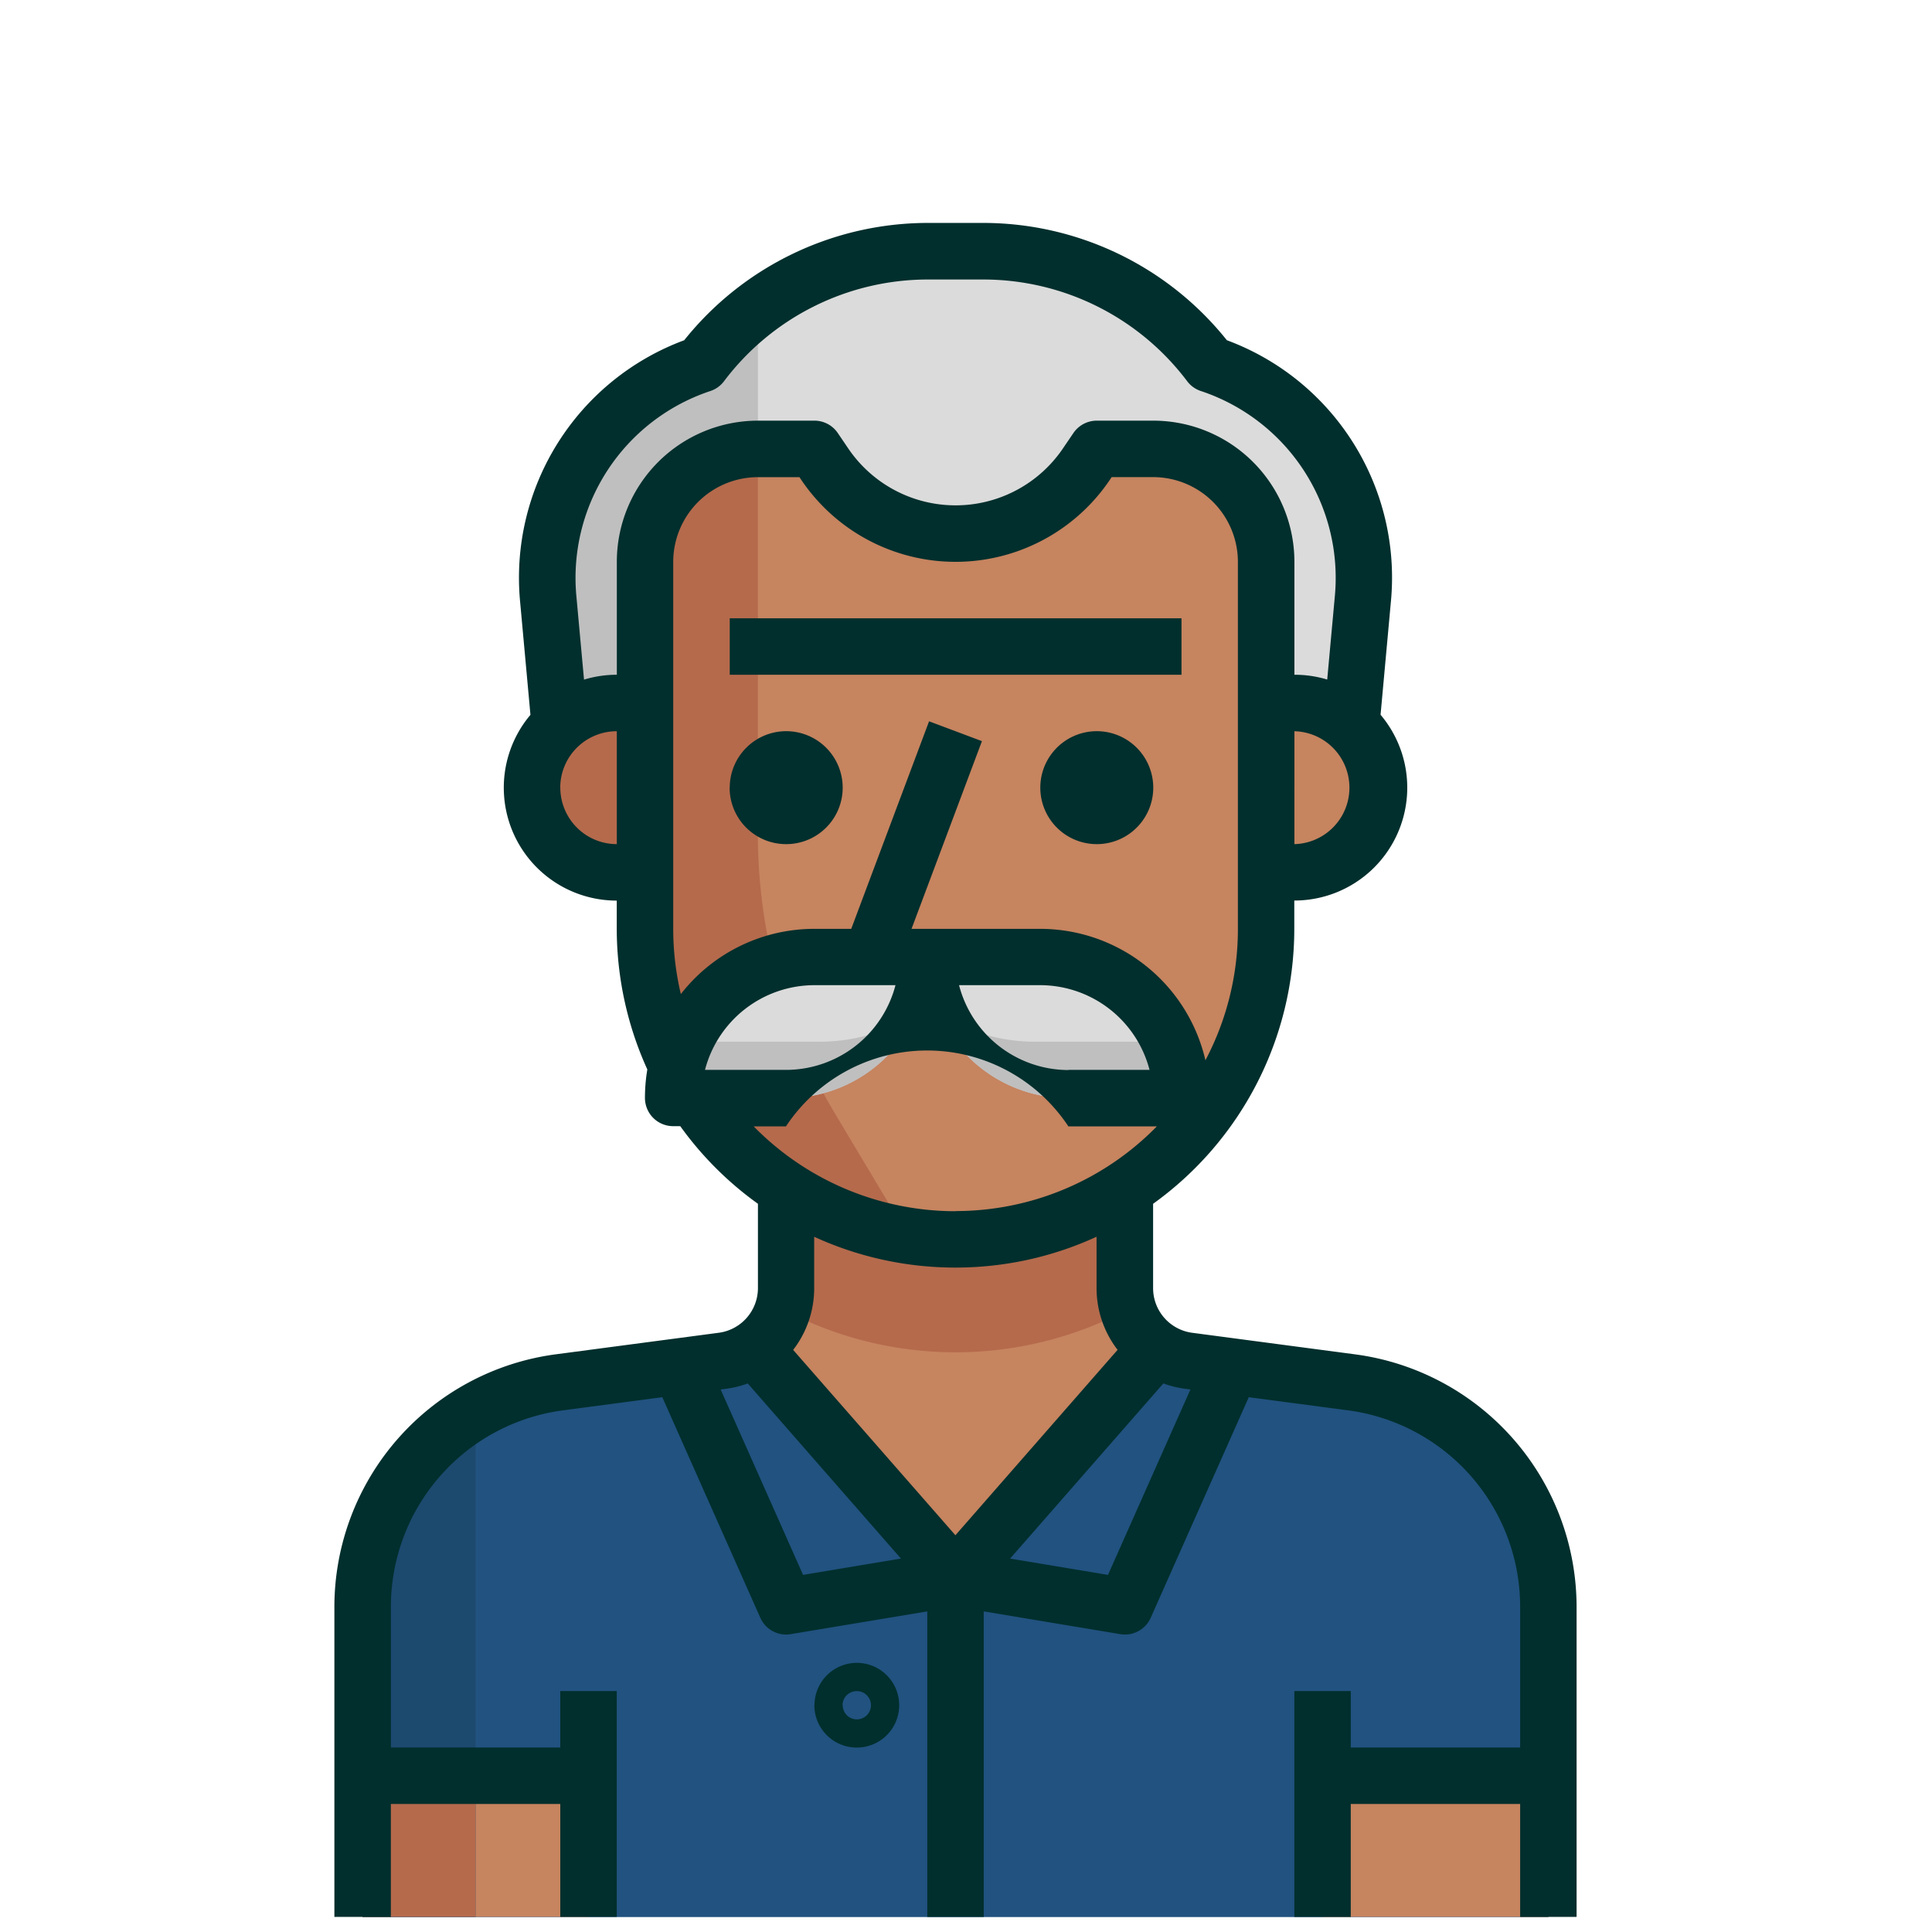 <svg id="h-20_1" xmlns="http://www.w3.org/2000/svg" width="52" height="52" viewBox="0 0 52 52">
  <g id="_014-man-12" data-name="014-man-12" transform="translate(9 6)">
    <path id="Tracé_3861" data-name="Tracé 3861" d="M103.442,340.28,99.02,339.7a1.917,1.917,0,0,1-.942-.38l-5.319,6.231-5.319-6.261a2.051,2.051,0,0,1-.965.41l-4.423.585a6.079,6.079,0,0,0-5.251,6.026v8.359h31.915v-8.359A6.079,6.079,0,0,0,103.442,340.28Z" transform="translate(-76.041 -309.072)" fill="#215280"/>
    <path id="Tracé_3862" data-name="Tracé 3862" d="M206.905,286.767a1.962,1.962,0,0,1-.76-1.565v-3.6h-9.119v3.6a1.984,1.984,0,0,1-.76,1.52L201.586,293Z" transform="translate(-184.869 -256.524)" fill="#c6845f"/>
    <path id="Tracé_3863" data-name="Tracé 3863" d="M213.919,285.81V281.6H204.8v4.21A9.908,9.908,0,0,0,213.919,285.81Z" transform="translate(-192.642 -256.524)" fill="#b56a4c"/>
    <path id="Tracé_3864" data-name="Tracé 3864" d="M79.84,359.083a6.079,6.079,0,0,0-3.04,5.258V372.7h3.04Z" transform="translate(-76.04 -327.107)" fill="#1c496e"/>
    <rect id="Rectangle_270" data-name="Rectangle 270" width="3.04" height="3.799" transform="translate(3.799 41.794)" fill="#c6845f"/>
    <rect id="Rectangle_271" data-name="Rectangle 271" width="3.04" height="3.799" transform="translate(0.76 41.794)" fill="#b56a4c"/>
    <g id="Groupe_1713" data-name="Groupe 1713" transform="translate(8.359 6.079)">
      <rect id="Rectangle_272" data-name="Rectangle 272" width="6.079" height="3.799" transform="translate(18.237 35.715)" fill="#c6845f"/>
      <path id="Tracé_3865" data-name="Tracé 3865" d="M162.894,84.673a8.359,8.359,0,0,1-.76-3.488V71.307h0a3.04,3.04,0,0,1,3.04-3.04h1.52l.258.38a4.264,4.264,0,0,0,3.541,1.9h0a4.264,4.264,0,0,0,3.541-1.9l.258-.38h1.52a3.04,3.04,0,0,1,3.04,3.04h0v9.878a8.359,8.359,0,0,1-8.359,8.359h0A8.36,8.36,0,0,1,163.654,86" transform="translate(-162.134 -68.267)" fill="#c6845f"/>
    </g>
    <path id="Tracé_3866" data-name="Tracé 3866" d="M165.174,78.639V68.267a3.04,3.04,0,0,0-3.04,3.04v9.878a8.359,8.359,0,0,0,.76,3.488l.76,1.322a8.359,8.359,0,0,0,5.555,3.442l-1.945-3.252A14.654,14.654,0,0,1,165.174,78.639Z" transform="translate(-153.775 -62.188)" fill="#b56a4c"/>
    <path id="Tracé_3867" data-name="Tracé 3867" d="M135.22,20.691v-3.8a3.04,3.04,0,0,1,3.04-3.04h1.52l.258.38a4.248,4.248,0,0,0,7.082,0l.258-.38h1.52a3.04,3.04,0,0,1,3.04,3.04v3.8h.76a2.281,2.281,0,0,1,1.52.6l.312-3.412a6.079,6.079,0,0,0-4.111-6.307,7.6,7.6,0,0,0-6.079-3.04h-1.52a7.6,7.6,0,0,0-6.079,3.04,6.079,6.079,0,0,0-4.126,6.307l.327,3.412a2.281,2.281,0,0,1,1.52-.6Z" transform="translate(-126.862 -7.773)" fill="#dbdbdb"/>
    <path id="Tracé_3868" data-name="Tracé 3868" d="M350.627,145.067h-.76v4.559h.76a2.28,2.28,0,1,0,0-4.559Z" transform="translate(-324.791 -132.149)" fill="#c6845f"/>
    <path id="Tracé_3869" data-name="Tracé 3869" d="M128,147.347a2.28,2.28,0,0,0,2.28,2.28h.76v-4.559h-.76A2.279,2.279,0,0,0,128,147.347Z" transform="translate(-122.681 -132.149)" fill="#b56a4c"/>
    <g id="Groupe_1714" data-name="Groupe 1714" transform="translate(9.119 19.757)">
      <path id="Tracé_3870" data-name="Tracé 3870" d="M170.667,225.665h3.04a3.8,3.8,0,0,0,3.8-3.8h-3.04A3.8,3.8,0,0,0,170.667,225.665Z" transform="translate(-170.667 -221.866)" fill="#dbdbdb"/>
      <path id="Tracé_3871" data-name="Tracé 3871" d="M254.306,225.665h-3.04a3.8,3.8,0,0,1-3.8-3.8h3.04A3.8,3.8,0,0,1,254.306,225.665Z" transform="translate(-240.628 -221.866)" fill="#dbdbdb"/>
    </g>
    <g id="Groupe_1715" data-name="Groupe 1715" transform="translate(5.728 2.28)">
      <path id="Tracé_3872" data-name="Tracé 3872" d="M136.741,27.12a6.079,6.079,0,0,0-4.126,6.307l.327,3.412a2.281,2.281,0,0,1,1.52-.6h.76v-3.8a3.04,3.04,0,0,1,3.04-3.04V25.6A7.5,7.5,0,0,0,136.741,27.12Z" transform="translate(-132.59 -25.6)" fill="#bfbfbf"/>
      <path id="Tracé_3873" data-name="Tracé 3873" d="M174.55,239.694h-3.564a3.75,3.75,0,0,0-.319,1.52h3.04a3.8,3.8,0,0,0,3.5-2.28A4.794,4.794,0,0,1,174.55,239.694Z" transform="translate(-167.276 -219.937)" fill="#bfbfbf"/>
      <path id="Tracé_3874" data-name="Tracé 3874" d="M253.532,239.694H257.1a3.749,3.749,0,0,1,.319,1.52h-3.039a3.8,3.8,0,0,1-3.5-2.28A4.794,4.794,0,0,0,253.532,239.694Z" transform="translate(-240.346 -219.937)" fill="#bfbfbf"/>
    </g>
    <path id="Union_68" data-name="Union 68" d="M894.915,955.593v-3.039h-4.559v3.039h-1.519v-6.079h1.519v1.52h4.559v-3.8a5.335,5.335,0,0,0-4.614-5.272l-2.69-.356-2.639,5.936a.761.761,0,0,1-.695.452.742.742,0,0,1-.125-.011l-3.675-.612v8.222h-1.519v-8.222l-3.675.612a.742.742,0,0,1-.125.011.76.76,0,0,1-.694-.452l-2.638-5.936-2.692.356a5.334,5.334,0,0,0-4.613,5.272v3.8h4.559v-1.52h1.52v6.079h-1.52v-3.039H864.52v3.039H863v-8.358a6.863,6.863,0,0,1,5.933-6.78l4.424-.585a1.214,1.214,0,0,0,1.043-1.193V936.4a9.111,9.111,0,0,1-2.091-2.089h-.19a.76.76,0,0,1-.76-.76,4.572,4.572,0,0,1,.064-.766A9.173,9.173,0,0,1,870.6,929v-.76a3.039,3.039,0,0,1-2.323-5l-.28-3.064a6.817,6.817,0,0,1,4.418-7.018A8.406,8.406,0,0,1,878.957,910h1.52a8.4,8.4,0,0,1,6.544,3.157,6.813,6.813,0,0,1,4.417,7.017l-.28,3.064a3.038,3.038,0,0,1-2.322,5V929a9.113,9.113,0,0,1-3.8,7.4v2.279a1.212,1.212,0,0,0,1.045,1.192l4.418.585a6.863,6.863,0,0,1,5.935,6.78v8.358Zm-11.093-9.205,2.218-4.99-.159-.021a2.711,2.711,0,0,1-.569-.142l-4.124,4.714Zm-8.207,0,2.634-.439-4.123-4.713a2.7,2.7,0,0,1-.565.141l-.164.022Zm4.1-1.067,4.365-4.99a2.719,2.719,0,0,1-.566-1.651v-1.393a9.066,9.066,0,0,1-3.8.83h0a9.11,9.11,0,0,1-3.8-.829v1.392a2.719,2.719,0,0,1-.566,1.653Zm0-8.725h0a7.576,7.576,0,0,0,5.422-2.28h-2.382a4.557,4.557,0,0,0-7.6,0h-.87A7.61,7.61,0,0,0,879.715,936.6Zm3.042-3.8h2.183a3.045,3.045,0,0,0-2.943-2.28h-2.184A3.047,3.047,0,0,0,882.757,932.8Zm-9.783,0h2.184a3.048,3.048,0,0,0,2.944-2.28h-2.184A3.047,3.047,0,0,0,872.974,932.8ZM882,929a4.567,4.567,0,0,1,4.444,3.537,7.553,7.553,0,0,0,.874-3.537v-9.878a2.282,2.282,0,0,0-2.28-2.28h-1.118l-.031.047a5.011,5.011,0,0,1-8.344-.005l-.026-.041H874.4a2.282,2.282,0,0,0-2.28,2.28V929a7.628,7.628,0,0,0,.205,1.756A4.553,4.553,0,0,1,875.918,929h.993l2.095-5.586,1.423.534L878.534,929H882Zm6.839-2.28a1.52,1.52,0,0,0,0-3.039Zm-19.758-1.52a1.522,1.522,0,0,0,1.52,1.52v-3.039A1.521,1.521,0,0,0,869.079,925.2Zm20.641-2.908.206-2.251a5.3,5.3,0,0,0-3.611-5.518.76.76,0,0,1-.366-.265,6.871,6.871,0,0,0-5.471-2.735h-1.519a6.873,6.873,0,0,0-5.472,2.735.753.753,0,0,1-.365.265,5.3,5.3,0,0,0-3.611,5.519l.206,2.25a3.03,3.03,0,0,1,.883-.131v-3.039a3.8,3.8,0,0,1,3.8-3.8h1.519a.76.76,0,0,1,.628.333l.258.38a3.491,3.491,0,0,0,5.822.005l.262-.385a.761.761,0,0,1,.628-.333h1.52a3.8,3.8,0,0,1,3.8,3.8v3.039A3.031,3.031,0,0,1,889.719,922.289Zm-13.8,27.605a1.14,1.14,0,1,1,1.14,1.139A1.141,1.141,0,0,1,875.918,949.894Zm.76,0a.38.38,0,1,0,.381-.38A.381.381,0,0,0,876.677,949.894ZM882,925.2a1.52,1.52,0,1,1,1.519,1.52A1.52,1.52,0,0,1,882,925.2Zm-8.359,0a1.52,1.52,0,1,1,1.52,1.52A1.52,1.52,0,0,1,873.638,925.2Zm0-3.039v-1.519H885.8v1.519Z" transform="translate(-863 -910)" fill="#012f2d"/>
  </g>
  <rect id="Rectangle_413" data-name="Rectangle 413" width="52" height="52" fill="none"/>
</svg>
